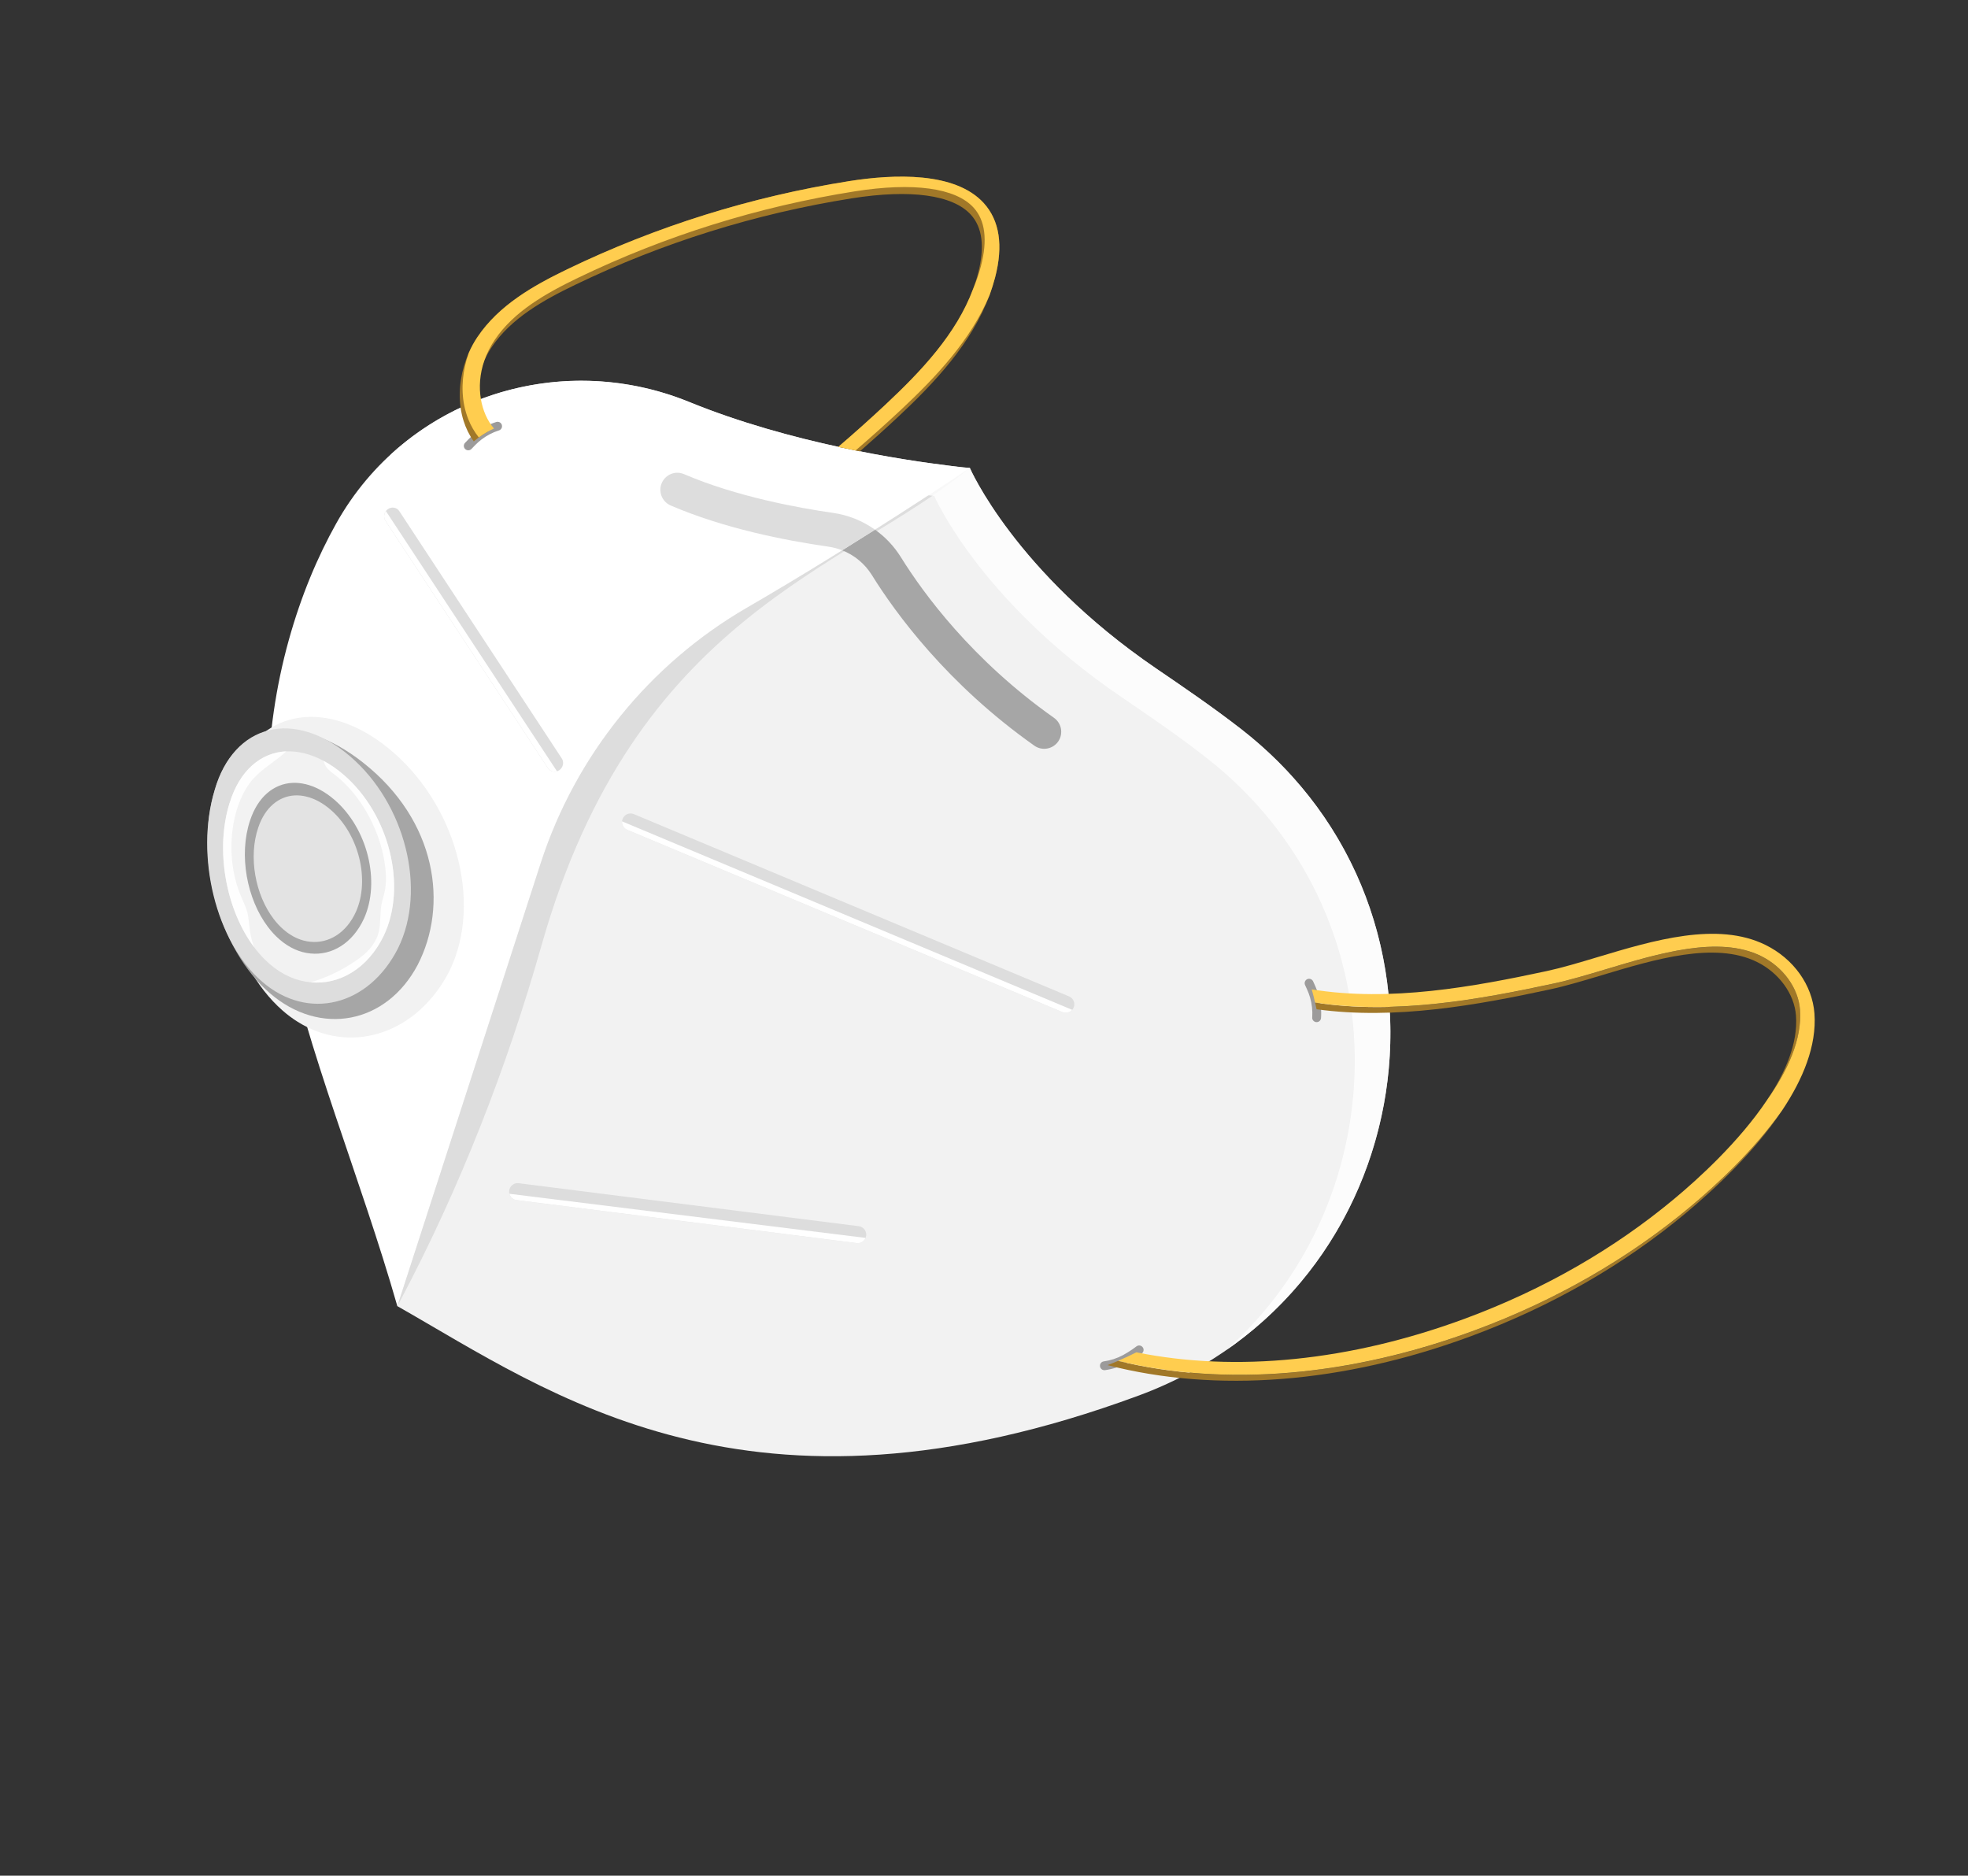 <svg width="213" height="203" viewBox="0 0 213 203" fill="none" xmlns="http://www.w3.org/2000/svg">
<rect x="0" y="0" width="213" height="203" fill="#333333" stroke="none"/>
<path d="M82.015 109.468L43.004 141.356C39 127.357 33.322 114.025 30.446 100.292C28.297 90.025 28.443 79.387 31.25 69.293C32.6 64.435 34.378 60.249 36.392 56.646C43.898 43.22 60.331 37.677 74.612 43.509C85.514 47.96 97.811 49.801 102.745 50.4C102.769 50.404 102.795 50.409 102.819 50.41C104.03 50.591 104.768 50.633 104.933 50.64C104.955 50.642 104.967 50.641 104.967 50.641C104.967 50.641 101.796 64.698 99.657 78.6C97.801 90.652 91.504 101.71 82.014 109.465L82.015 109.468Z" fill="white"/>
<path d="M43.006 141.358L58.518 93.423C62.289 81.766 70.297 71.876 80.853 65.762C93.027 58.709 104.969 50.643 104.969 50.643C104.969 50.643 109.824 61.891 125.095 72.318C128.06 74.342 131.206 76.478 134.312 78.891C160.202 99.006 153.929 139.697 123.236 151.038C81.045 166.628 59.596 150.78 43.004 141.356L43.006 141.358Z" fill="#F2F2F2"/>
<path d="M43.006 141.358L58.52 93.424C62.293 81.765 70.297 71.876 80.855 65.763C92.838 58.822 104.596 50.897 104.962 50.649C91.63 61.665 68.758 66.519 58.616 102.294C54.83 115.645 49.761 128.593 43.275 140.855L43.009 141.357L43.006 141.358Z" fill="#DDDDDD"/>
<g style="mix-blend-mode:screen" opacity="0.8">
<path d="M132.69 146.14C151.273 129.688 152.015 98.664 130.457 81.915C127.352 79.499 124.204 77.365 121.239 75.341C105.968 64.915 101.112 53.668 101.112 53.668C101.112 53.668 101.098 53.668 101.078 53.667C100.915 53.649 100.167 53.581 98.964 53.437L98.89 53.427C93.957 52.828 81.659 50.987 70.757 46.536C61.076 42.581 50.406 43.855 42.2 49.269C50.702 41.397 63.33 38.907 74.613 43.512C85.514 47.964 97.812 49.804 102.746 50.404C102.77 50.407 102.795 50.412 102.82 50.413C104.022 50.554 104.77 50.626 104.934 50.643C104.956 50.646 104.968 50.645 104.968 50.645C104.968 50.645 109.821 61.895 125.092 72.322C128.057 74.346 131.204 76.482 134.311 78.893C157.277 96.732 154.935 130.77 132.689 146.142L132.69 146.14Z" fill="white"/>
</g>
<path d="M114.552 80.215L114.538 80.237C113.958 81.082 112.792 81.296 111.949 80.701C102.528 74.05 96.925 66.36 94.364 62.235C93.599 61.008 92.473 60.08 91.154 59.559C92.39 58.791 93.578 58.044 94.707 57.328C95.815 58.111 96.763 59.116 97.502 60.298C99.912 64.176 105.184 71.414 114.069 77.683C114.889 78.261 115.104 79.381 114.552 80.215Z" fill="#A6A6A6"/>
<path d="M94.707 57.328C93.578 58.044 92.39 58.791 91.154 59.559C90.67 59.367 90.16 59.231 89.632 59.159C84.92 58.484 78.337 57.178 72.599 54.711C71.623 54.29 71.195 53.147 71.661 52.196C72.087 51.322 73.13 50.922 74.028 51.312C79.721 53.756 86.448 54.976 90.145 55.504C91.817 55.744 93.374 56.375 94.707 57.328Z" fill="#DDDDDD"/>
<path d="M67.396 88.602C67.592 88.134 68.133 87.912 68.605 88.109L115.708 107.837C116.179 108.035 116.4 108.575 116.206 109.045C116.011 109.514 115.469 109.736 114.998 109.538L67.895 89.81C67.423 89.613 67.202 89.073 67.396 88.602Z" fill="#DDDDDD"/>
<path d="M116.045 109.292C115.791 109.585 115.37 109.688 114.996 109.537L67.893 89.809C67.516 89.651 67.299 89.274 67.328 88.892L116.045 109.292Z" fill="white"/>
<path d="M55.105 128.902C55.141 128.396 55.581 128.012 56.092 128.048L92.898 132.7C93.407 132.738 93.792 133.178 93.754 133.687C93.718 134.194 93.278 134.577 92.768 134.541L55.961 129.889C55.452 129.851 55.068 129.411 55.105 128.902Z" fill="#DDDDDD"/>
<path d="M93.684 133.975C93.539 134.332 93.174 134.566 92.769 134.539L55.962 129.887C55.557 129.857 55.23 129.568 55.133 129.198L93.682 133.974L93.684 133.975Z" fill="white"/>
<path d="M60.545 83.343C60.958 83.049 61.07 82.481 60.798 82.075L43.211 55.308C42.94 54.902 42.387 54.811 41.975 55.105C41.562 55.4 41.45 55.968 41.721 56.374L59.309 83.141C59.58 83.546 60.133 83.638 60.545 83.343Z" fill="#DDDDDD"/>
<path d="M41.769 55.313C41.537 55.622 41.511 56.049 41.725 56.373L59.312 83.14C59.529 83.463 59.926 83.588 60.285 83.474L41.769 55.313Z" fill="white"/>
<path d="M24.815 85.133C25.097 84.227 25.435 83.392 25.828 82.638C29.043 76.466 36.103 75.8 42.579 81.435C49.741 87.686 52.301 98.519 48.338 105.662C44.673 112.126 37.736 114.063 32.195 110.57C31.651 110.229 31.121 109.834 30.599 109.379C24.742 104.272 22.161 93.426 24.813 85.135L24.815 85.133Z" fill="#F2F2F2"/>
<path d="M23.234 85.517C25.359 78.078 32.278 77.028 39.249 82.495C47.333 88.836 48.526 98.024 45.195 104.447C41.805 110.83 34.646 112.191 29.196 107.479C23.673 102.718 21.012 92.889 23.234 85.517Z" fill="#A6A6A6"/>
<path d="M23.233 85.516C25.292 78.31 31.86 76.673 37.914 81.872C43.893 87.019 46.2 96.304 43.083 102.621C39.907 108.899 33.323 110.523 28.378 106.25C23.375 101.937 21.081 92.661 23.232 85.519L23.233 85.516Z" fill="#DDDDDD"/>
<path d="M24.853 86.906C25.924 83.394 28.23 81.439 30.987 81.314C32.271 81.269 33.651 81.608 35.031 82.347C35.755 82.739 36.479 83.236 37.186 83.846C42.14 88.11 44.083 95.911 41.529 101.273C39.797 104.842 36.717 106.604 33.627 106.31C32.111 106.18 30.581 105.535 29.177 104.322C28.568 103.797 28.013 103.191 27.513 102.521C24.471 98.48 23.252 92.002 24.851 86.904L24.853 86.906Z" fill="#F2F2F2"/>
<path d="M35.031 82.347C35.755 82.739 36.479 83.236 37.186 83.846C42.14 88.11 44.083 95.911 41.529 101.273C39.797 104.842 36.717 106.604 33.627 106.31C35.315 105.819 36.956 105.041 38.488 103.99C39.583 103.256 40.684 102.274 41.024 100.72C41.213 99.829 41.121 98.826 41.284 97.919C41.376 97.388 41.556 96.903 41.66 96.376C41.793 95.693 41.795 94.953 41.736 94.212C41.371 90.181 39.111 86 36.114 83.75C35.834 83.541 35.539 83.335 35.317 83.011C35.178 82.809 35.085 82.579 35.032 82.345L35.031 82.347Z" fill="#FEFEFE"/>
<path d="M24.853 86.906C25.924 83.394 28.23 81.439 30.987 81.314C29.845 82.393 28.471 83.106 27.396 84.296C24.974 87.037 24.225 92.686 26.108 97.06C26.333 97.597 26.598 98.114 26.753 98.684C26.931 99.352 26.951 100.051 27.052 100.736C27.137 101.354 27.297 101.959 27.513 102.521C24.471 98.48 23.252 92.002 24.851 86.904L24.853 86.906Z" fill="#FEFEFE"/>
<path d="M27.063 88.805C27.899 86.245 29.63 84.825 31.663 84.726C32.607 84.687 33.614 84.927 34.618 85.461C35.146 85.743 35.67 86.102 36.183 86.544C39.776 89.637 41.212 95.404 39.388 99.424C38.155 102.103 35.901 103.424 33.601 103.191C32.469 103.086 31.321 102.593 30.259 101.676C29.799 101.28 29.381 100.824 29.002 100.321C26.711 97.298 25.823 92.521 27.062 88.801L27.063 88.805Z" fill="#A6A6A6"/>
<path d="M27.95 89.565C28.683 87.383 30.178 86.169 31.92 86.084C32.727 86.05 33.588 86.253 34.444 86.705C34.891 86.945 35.338 87.25 35.775 87.626C38.833 90.26 40.067 95.207 38.525 98.675C37.484 100.986 35.558 102.129 33.578 101.923C32.605 101.83 31.612 101.4 30.693 100.608C30.296 100.266 29.931 99.872 29.606 99.438C27.626 96.831 26.868 92.737 27.951 89.563L27.95 89.565Z" fill="#E3E3E3"/>
<path d="M142.435 110.618C142.19 110.583 142.005 110.367 142.023 110.12C142.075 109.389 141.996 108.661 141.789 107.949C141.708 107.669 141.605 107.392 141.484 107.124L141.248 106.603C141.139 106.362 141.247 106.078 141.488 105.97C141.728 105.861 142.013 105.969 142.122 106.21L142.357 106.731C142.496 107.038 142.614 107.359 142.708 107.682C142.946 108.499 143.036 109.334 142.978 110.174C142.961 110.452 142.708 110.656 142.431 110.618L142.435 110.618Z" fill="#9C9B9B"/>
<path d="M119.052 147.843C119.033 147.597 119.208 147.373 119.454 147.339C120.182 147.238 120.878 147.013 121.533 146.665C121.792 146.528 122.314 146.214 122.549 146.042L123.01 145.706C123.223 145.551 123.523 145.598 123.68 145.812C123.838 146.026 123.79 146.324 123.577 146.479L123.116 146.815C122.845 147.013 122.284 147.351 121.986 147.51C121.235 147.908 120.437 148.169 119.601 148.285C119.324 148.325 119.072 148.12 119.053 147.841L119.052 147.843Z" fill="#9C9B9B"/>
<path d="M159.681 143.958C146.075 149.005 132.59 150.095 121.01 147.285C120.631 147.444 120.253 147.598 119.87 147.742C131.605 150.77 145.362 149.745 159.244 144.595C167.918 141.378 175.734 136.896 182.477 131.274C185.58 128.685 189.848 124.705 192.838 120.242C189.877 124.446 185.866 128.173 182.912 130.636C176.171 136.259 168.353 140.739 159.679 143.957L159.681 143.958Z" fill="#A17828"/>
<path d="M167.733 107.084C169.48 106.71 171.374 106.14 173.382 105.539C179.116 103.813 185.611 101.867 190.153 104.105C192.55 105.284 194.212 107.57 194.383 109.922C194.605 112.89 193.247 116.062 191.267 119.03C193.477 115.884 195.056 112.467 194.82 109.285C194.65 106.93 192.988 104.645 190.589 103.468C186.05 101.231 179.553 103.176 173.818 104.902C171.812 105.501 169.916 106.069 168.17 106.447C160.173 108.169 151.048 109.843 142.336 108.503C142.391 108.744 142.447 108.986 142.495 109.228C151.028 110.402 159.921 108.768 167.735 107.085L167.733 107.084Z" fill="#A17828"/>
<path d="M196.381 109.686C196.153 106.611 194.125 103.765 191.086 102.267C185.867 99.696 178.971 101.764 172.892 103.59C170.921 104.182 169.063 104.738 167.397 105.097C159.485 106.798 150.448 108.456 141.97 107.076C142.107 107.549 142.224 108.023 142.333 108.499C151.047 109.836 160.172 108.165 168.167 106.442C169.914 106.068 171.808 105.498 173.816 104.897C179.55 103.171 186.045 101.225 190.587 103.463C192.984 104.642 194.646 106.928 194.817 109.28C195.053 112.462 193.476 115.88 191.264 119.026L191.225 119.087C188.198 123.604 183.738 127.639 181.244 129.714C174.684 135.186 167.078 139.548 158.628 142.684C146.13 147.317 133.765 148.524 122.992 146.356C122.342 146.687 121.68 146.996 121.008 147.279C132.589 150.086 146.075 148.997 159.679 143.951C168.354 140.734 176.169 136.252 182.913 130.63C185.867 128.168 189.878 124.439 192.838 120.237L192.904 120.142C195.134 116.792 196.637 113.177 196.381 109.683L196.381 109.686Z" fill="#FFCD4F"/>
<path d="M54.321 46.014C54.38 46.255 54.246 46.505 54.01 46.579C53.308 46.8 52.66 47.141 52.076 47.594C51.846 47.772 51.626 47.971 51.423 48.178L51.027 48.588C50.843 48.779 50.54 48.782 50.349 48.599C50.158 48.415 50.155 48.112 50.338 47.922L50.735 47.511C50.97 47.27 51.222 47.043 51.49 46.837C52.162 46.317 52.905 45.928 53.709 45.671C53.974 45.587 54.259 45.744 54.326 46.015L54.321 46.014Z" fill="#9C9B9B"/>
<path d="M97.113 45.195C95.789 46.434 94.435 47.652 93.064 48.847C92.913 48.814 92.757 48.784 92.599 48.753C91.988 48.631 91.365 48.501 90.724 48.362C92.457 46.88 94.152 45.363 95.808 43.816C99.705 40.169 103.511 36.144 105.318 31.275C105.321 31.27 105.323 31.263 105.324 31.261C105.53 30.704 105.715 30.134 105.864 29.553C106.596 26.735 106.333 24.605 105.068 23.226C103.113 21.087 98.544 20.46 92.202 21.464C81.785 23.115 71.702 26.265 62.244 30.828C58.789 32.49 55.31 34.455 53.241 37.536C52.911 38.026 52.639 38.521 52.416 39.019C51.754 40.499 51.54 41.986 51.663 43.335C51.718 43.939 51.838 44.516 52.013 45.047C52.214 45.66 52.49 46.216 52.821 46.696C52.456 46.898 52.121 47.118 51.817 47.341C51.62 47.489 51.438 47.632 51.277 47.77C50.781 47.08 50.421 46.328 50.173 45.545C50.026 45.08 49.922 44.603 49.853 44.118C49.571 42.114 49.94 40.003 50.729 38.194C50.733 38.188 50.735 38.181 50.742 38.17C51.004 37.569 51.319 36.998 51.667 36.482C53.981 33.035 57.714 30.916 61.399 29.138C71.032 24.494 81.29 21.288 91.884 19.606C96.834 18.822 103.38 18.594 106.464 21.969C108.186 23.855 108.601 26.576 107.697 30.046C107.524 30.692 107.326 31.323 107.103 31.94C107.101 31.948 107.097 31.954 107.093 31.96C105.156 37.171 101.183 41.392 97.114 45.199L97.113 45.195Z" fill="#A17828"/>
<path d="M97.415 44.441C95.844 45.908 94.239 47.345 92.602 48.753C91.992 48.63 91.368 48.5 90.728 48.362C92.46 46.88 94.155 45.363 95.811 43.815C99.709 40.168 103.514 36.143 105.322 31.274C105.324 31.27 105.326 31.262 105.328 31.26C105.665 30.463 105.945 29.647 106.166 28.802C106.9 25.982 106.635 23.855 105.373 22.471C103.418 20.332 98.847 19.707 92.505 20.711C82.093 22.359 72.006 25.512 62.546 30.074C59.093 31.738 55.615 33.703 53.548 36.782C53.049 37.518 52.682 38.271 52.423 39.018C51.918 40.471 51.834 41.908 52.046 43.187C52.15 43.808 52.329 44.393 52.561 44.923C52.805 45.472 53.109 45.962 53.464 46.378C53.245 46.474 53.031 46.577 52.826 46.693C52.46 46.895 52.126 47.116 51.822 47.339C51.338 46.733 50.967 46.078 50.691 45.388C50.502 44.917 50.357 44.428 50.257 43.932L50.255 43.931C49.866 42.028 50.092 39.998 50.736 38.193C50.74 38.187 50.742 38.179 50.748 38.169C51.011 37.568 51.325 36.996 51.674 36.481C53.988 33.034 57.721 30.914 61.406 29.137C71.032 24.494 81.29 21.288 91.884 19.606C96.835 18.822 103.381 18.594 106.464 21.969C108.186 23.855 108.601 26.576 107.697 30.046C107.524 30.692 107.326 31.323 107.103 31.941C107.101 31.948 107.097 31.954 107.093 31.96C105.065 36.83 101.285 40.823 97.415 44.445L97.415 44.441Z" fill="#FFCD4F"/>
</svg>
